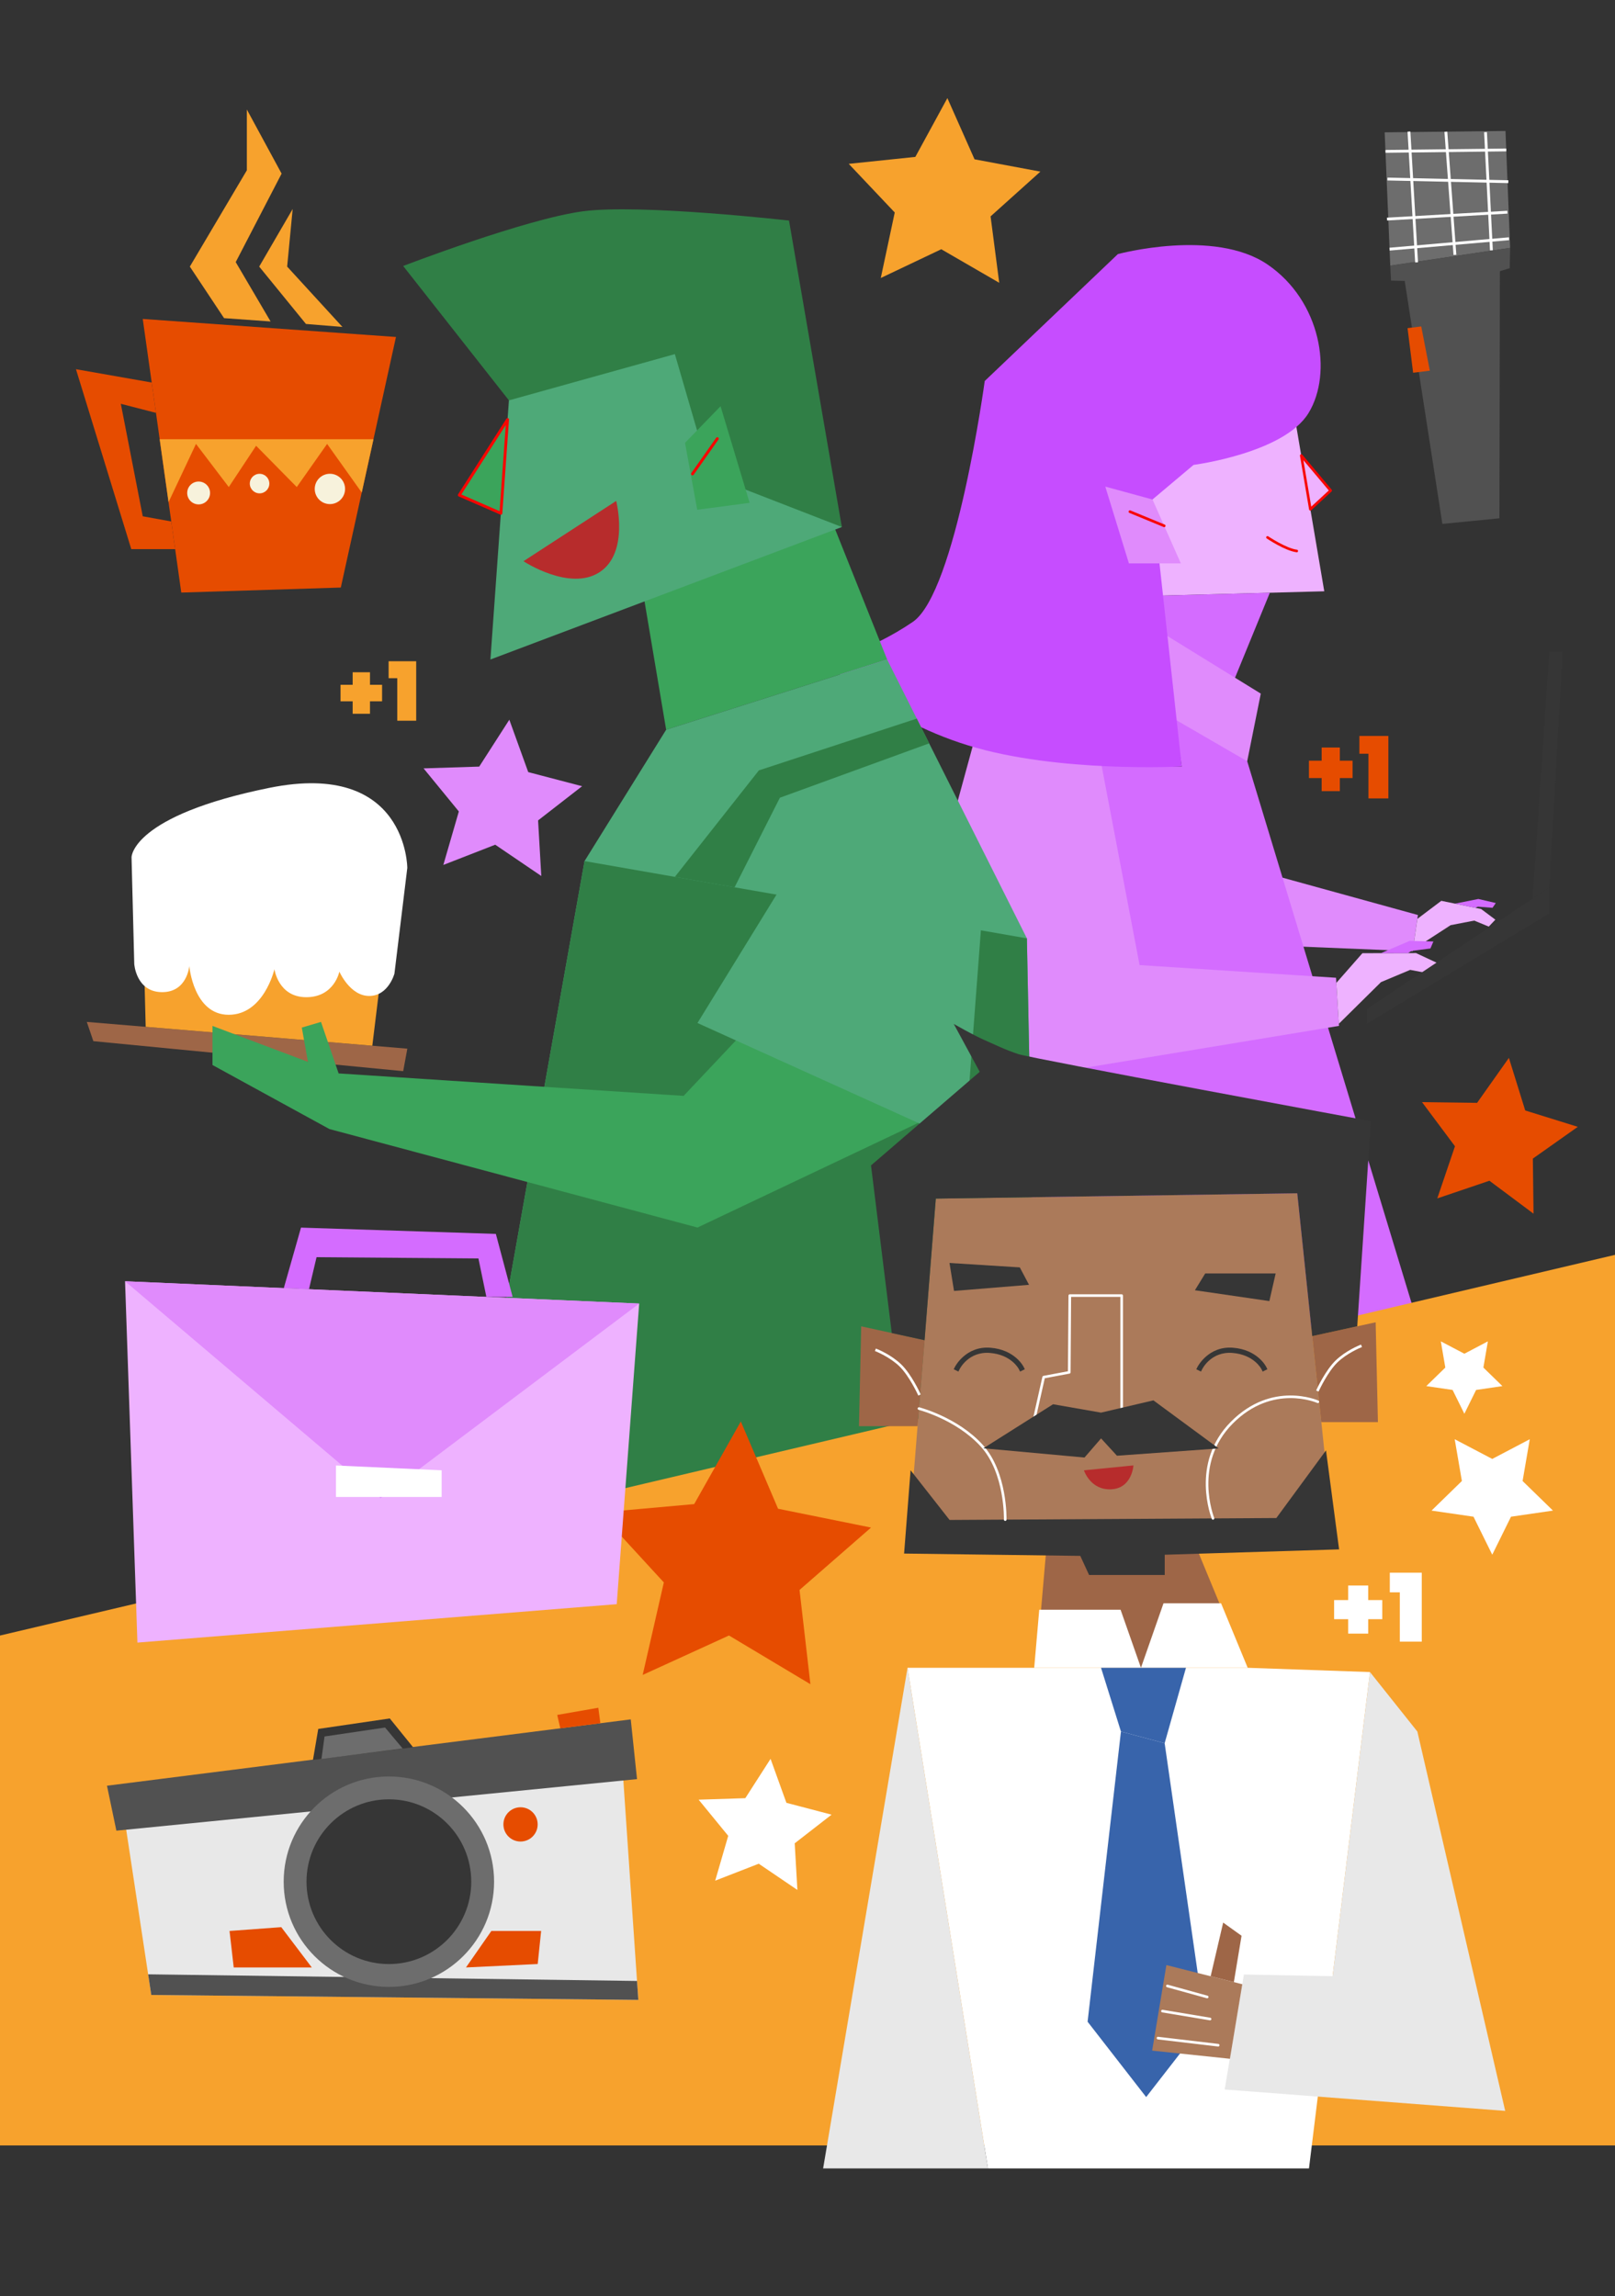 <?xml version="1.0" encoding="UTF-8"?>
<svg id="Layer_2" data-name="Layer 2" xmlns="http://www.w3.org/2000/svg" viewBox="0 0 428 608.44">
  <rect x="0" y="0" width="428" height="608.44" fill="#333333" stroke="none"/>
  <defs>
    <style>
      .cls-1 {
        fill: #fff;
      }

      .cls-2 {
        fill: #363636;
      }

      .cls-3 {
        fill: #eeb2ff;
      }

      .cls-4 {
        fill: #3ba45b;
      }

      .cls-5 {
        fill: #f7f2dc;
      }

      .cls-6 {
        fill: #f80500;
      }

      .cls-7 {
        fill: #ab7a5a;
      }

      .cls-8 {
        fill: #307f46;
      }

      .cls-9 {
        fill: #e64c00;
      }

      .cls-10 {
        fill: #c64dff;
      }

      .cls-11 {
        fill: #e8e8e8;
      }

      .cls-12 {
        fill: #515151;
      }

      .cls-13 {
        fill: #9e6647;
      }

      .cls-14 {
        fill: #b72c2c;
      }

      .cls-15 {
        fill: #e08bfc;
      }

      .cls-16 {
        fill: #6d6d6d;
      }

      .cls-17 {
        fill: #4ea978;
      }

      .cls-18 {
        fill: #d46cff;
      }

      .cls-19 {
        fill: #3864ab;
      }

      .cls-20 {
        fill: #f7a22d;
      }
    </style>
  </defs>
  <g>
    <polygon class="cls-3" points="340.16 93.03 350.95 156.69 285.53 158.42 285.53 113.67 340.16 93.03"/>
    <g>
      <polygon class="cls-15" points="326.49 228.89 375.77 242.48 374.39 252.07 308.44 249.36 303.98 201.22 315.06 205.97 326.49 228.89"/>
      <polygon class="cls-3" points="375.63 243.5 381.97 238.72 392.52 240.89 396.29 243.71 394.55 245.55 390.69 243.96 384.44 245.17 374.45 251.65 375.63 243.5"/>
      <polygon class="cls-18" points="391.78 238.23 385.6 239.47 390.96 240.57 391.68 240.27 395.54 240.57 396.41 239.31 391.78 238.23"/>
    </g>
    <g>
      <polygon class="cls-3" points="344.86 120.73 352.63 130 347.27 134.97 344.86 120.73"/>
      <path class="cls-6" d="M347.27,135.31s-.08,0-.11-.02c-.12-.04-.21-.15-.23-.27l-2.41-14.24c-.03-.16,.05-.31,.2-.38,.14-.06,.31-.03,.41,.09l7.78,9.27c.12,.14,.11,.35-.03,.48l-5.36,4.97c-.07,.06-.15,.09-.24,.09Zm-1.86-13.38l2.09,12.34,4.65-4.3-6.74-8.03Z"/>
    </g>
    <path class="cls-6" d="M343.65,146.35s-.03,0-.04,0c-3.02-.38-7.7-3.52-7.9-3.65-.16-.11-.2-.32-.09-.48,.11-.16,.33-.2,.48-.09,.05,.03,4.74,3.18,7.6,3.54,.19,.02,.33,.2,.3,.39-.02,.18-.17,.31-.35,.31Z"/>
    <polygon class="cls-18" points="306.25 157.87 336.53 157.07 321.39 194.03 310.73 187.1 306.25 157.87"/>
    <polygon class="cls-15" points="307.6 167.45 334.13 183.81 330.53 201.72 312.4 197.99 307.6 167.45"/>
    <path class="cls-18" d="M375.35,349.48l-44.82-147.75-19.27-11.16,1.93,12.56s-16.64,.23-30.7-.81c-7.79-.58-23.33-4.38-23.33-4.38l-34.77,177.33,150.97-25.79Z"/>
    <g>
      <polygon class="cls-15" points="291.93 202.85 302.01 255.75 354.07 259.11 354.85 271.86 268.97 286.03 250.32 225.06 259.11 192.87 291.93 202.85"/>
      <polygon class="cls-3" points="354.15 260.47 361.06 252.6 375.27 252.57 380.89 255.2 379.14 258.05 373.72 257.02 365.99 260.26 354.81 271.31 354.15 260.47"/>
      <polygon class="cls-18" points="373.6 249.33 365.96 252.59 373.16 252.58 374.02 252 379.08 251.35 379.87 249.5 373.6 249.33"/>
    </g>
    <path class="cls-10" d="M296.24,67.35l-35.27,33.62s-7.63,56.04-19.07,63.84c-11.44,7.8-22.98,10.59-22.98,10.59,0,0,13.75,14.77,37.63,22.13,23.88,7.36,56.63,5.59,56.63,5.59l-7.75-70.76,10.88-9.16s23.98-3.11,30.47-13.74c6.49-10.62,3.29-29.74-10.88-39.38-14.17-9.64-39.66-2.74-39.66-2.74Z"/>
    <g>
      <polygon class="cls-15" points="305.43 132.37 292.92 128.95 299.18 149.3 312.94 149.3 305.43 132.37"/>
      <path class="cls-6" d="M308.53,139.7s-.09,0-.13-.03l-9.09-3.75c-.18-.07-.26-.28-.19-.46,.07-.18,.28-.26,.46-.19l9.09,3.75c.18,.07,.26,.28,.19,.46-.06,.13-.19,.22-.32,.22Z"/>
    </g>
    <g>
      <polygon class="cls-2" points="362.23 267.41 410.58 235.18 410.58 242.06 362.23 271.31 362.23 267.41"/>
      <polygon class="cls-2" points="410.58 172.68 406.18 238.11 410.58 235.18 414.12 172.68 410.58 172.68"/>
    </g>
  </g>
  <g>
    <g>
      <polygon class="cls-4" points="220.14 137.29 170.42 157.05 176.54 193.38 235.11 174.77 220.14 137.29"/>
      <polygon class="cls-17" points="201.22 73.49 223.11 139.66 129.97 174.77 136.03 89.87 201.22 73.49"/>
      <path class="cls-8" d="M106.85,70.49l28.02,35.61,43.98-12.26,9.39,32.28,34.86,13.54-14-81.21s-39.33-4.47-54.57-2.46c-15.24,2.01-47.69,14.5-47.69,14.5Z"/>
      <polygon class="cls-4" points="181.54 117.35 190.96 107.65 198.66 133.25 184.77 135.09 181.54 117.35"/>
      <g>
        <polygon class="cls-4" points="134.51 111.18 132.74 136.02 121.71 131.2 134.51 111.18"/>
        <path class="cls-6" d="M132.74,136.4c-.05,0-.1-.01-.15-.03l-11.03-4.81c-.1-.04-.18-.13-.21-.24s-.02-.22,.04-.31l12.8-20.03c.09-.15,.28-.21,.44-.16,.17,.05,.27,.21,.26,.39l-1.77,24.84c0,.12-.08,.23-.18,.3-.06,.04-.13,.05-.2,.05Zm-10.47-5.36l10.13,4.42,1.63-22.82-11.76,18.4Z"/>
      </g>
      <path class="cls-14" d="M138.73,148.72l24.57-15.97s3.53,13.73-4.42,18.89c-7.95,5.16-20.15-2.92-20.15-2.92Z"/>
      <polygon class="cls-17" points="235.11 174.77 176.54 193.38 154.91 228.19 121.84 413.97 275.47 416.04 272.14 248.67 235.11 174.77"/>
      <polygon class="cls-8" points="154.91 228.19 272.14 248.67 275.47 416.04 121.84 413.97 154.91 228.19"/>
      <polygon class="cls-8" points="178.85 232.37 201.12 204.15 242.96 190.43 246.25 196.99 206.68 211.4 194.67 235.14 178.85 232.37"/>
      <g>
        <polygon class="cls-13" points="24.74 275.91 106.85 283.86 107.95 277.9 23 270.81 24.74 275.91"/>
        <g>
          <polygon class="cls-20" points="102.21 248.09 98.67 277.12 38.61 272.11 37.93 245.71 102.21 248.09"/>
          <path class="cls-1" d="M35.58,255.47l-.72-28.31s0-10.98,36.54-18.38c36.54-7.39,36.54,21.23,36.54,21.23l-3.41,28.01s-1.58,5.91-6.69,5.91-7.9-6.45-7.9-6.45c0,0-1.33,6.78-8.77,6.78s-8.44-7.42-8.44-7.42c0,0-2.78,12.08-12.12,12.08s-10.44-12.92-10.44-12.92c0,0-.56,7.03-7.34,6.92s-7.25-7.46-7.25-7.46Z"/>
        </g>
      </g>
      <g>
        <polygon class="cls-4" points="198.66 271.87 181.17 290.41 89.74 284.46 85.07 270.81 79.98 272.31 81.61 281.4 56.31 271.87 56.31 282.23 87.3 299.2 184.84 325.3 247.93 295.4 198.66 271.87"/>
        <polygon class="cls-17" points="215.08 221.98 184.84 271.1 255.67 303.16 260.45 239.95 215.08 221.98"/>
      </g>
    </g>
    <path class="cls-6" d="M183.52,125.97c-.08,0-.15-.02-.22-.07-.17-.12-.21-.36-.09-.53l6.58-9.35c.12-.17,.36-.21,.53-.09,.17,.12,.21,.36,.09,.53l-6.58,9.35c-.07,.1-.19,.16-.31,.16Z"/>
  </g>
  <polygon class="cls-20" points="242.58 41.58 251.07 26 258.27 42.22 275.72 45.48 262.52 57.34 264.81 74.94 249.45 66.05 233.42 73.67 237.12 56.31 224.93 43.42 242.58 41.58"/>
  <polygon class="cls-20" points="428 568.54 0 568.54 0 433.42 428.8 332.35 428 568.54"/>
  <polygon class="cls-1" points="395.47 386.62 405.41 381.4 403.51 392.47 411.56 400.31 400.44 401.93 395.47 412 390.5 401.93 379.38 400.31 387.42 392.47 385.52 381.4 395.47 386.62"/>
  <polygon class="cls-1" points="197.52 476.52 204.21 466.1 208.41 477.75 220.38 480.89 210.61 488.48 211.32 500.84 201.08 493.89 189.54 498.38 192.99 486.5 185.15 476.92 197.52 476.52"/>
  <polygon class="cls-15" points="127 203.15 134.98 190.73 139.99 204.61 154.26 208.35 142.6 217.41 143.45 232.14 131.24 223.85 117.49 229.21 121.6 215.04 112.25 203.62 127 203.15"/>
  <g>
    <path class="cls-20" d="M101.26,185.85h-3.21v3.3h-4.59v-3.3h-3.21v-4.38h3.21v-3.32h4.59v3.32h3.21v4.38Z"/>
    <path class="cls-20" d="M102.99,179.71v-4.48h7.31v15.76h-5.02v-11.27h-2.29Z"/>
  </g>
  <g>
    <path class="cls-9" d="M358.45,206.19h-3.37v3.46h-4.82v-3.46h-3.37v-4.6h3.37v-3.49h4.82v3.49h3.37v4.6Z"/>
    <path class="cls-9" d="M360.26,199.74v-4.71h7.68v16.55h-5.28v-11.84h-2.4Z"/>
  </g>
  <g>
    <path class="cls-1" d="M366.32,429.09h-3.72v3.82h-5.32v-3.82h-3.72v-5.07h3.72v-3.85h5.32v3.85h3.72v5.07Z"/>
    <path class="cls-1" d="M368.32,421.97v-5.2h8.47v18.27h-5.82v-13.07h-2.65Z"/>
  </g>
  <polygon class="cls-9" points="391.45 292.26 399.88 280.34 404.21 294.28 418.14 298.61 406.23 307.03 406.41 321.63 394.72 312.9 380.9 317.58 385.59 303.76 376.86 292.07 391.45 292.26"/>
  <polygon class="cls-9" points="183.97 398.59 196.33 376.69 206.2 399.82 230.84 404.81 211.89 421.34 214.77 446.32 193.19 433.41 170.32 443.86 175.93 419.35 158.92 400.83 183.97 398.59"/>
  <g>
    <polygon class="cls-13" points="277.28 410.6 317.01 409.99 330.17 441.82 274.58 441.82 277.28 410.6"/>
    <polygon class="cls-1" points="275.42 426.58 296.97 426.58 302.37 441.97 274.08 441.97 275.42 426.58"/>
    <polygon class="cls-1" points="323.6 424.87 308.35 424.87 302.37 441.97 330.66 441.97 323.6 424.87"/>
    <polygon class="cls-1" points="274.08 441.97 240.51 441.97 261.82 574.64 346.9 574.64 363.07 443.1 330.66 441.97 274.08 441.97"/>
    <polygon class="cls-19" points="291.79 441.97 314.3 441.97 308.65 461.95 297.07 458.86 291.79 441.97"/>
    <polygon class="cls-19" points="288.23 535.76 297.07 458.86 308.65 461.95 319.27 535.76 303.75 555.73 288.23 535.76"/>
    <polygon class="cls-11" points="363.07 443.1 375.62 458.86 398.9 559.39 324.56 553.72 329.66 523.25 353.16 523.7 363.07 443.1"/>
    <polygon class="cls-11" points="240.51 441.97 218.14 574.64 261.82 574.64 240.51 441.97"/>
    <g>
      <polygon class="cls-7" points="329.23 525.83 309.11 520.75 305.34 543.42 325.95 545.58 329.23 525.83"/>
      <polygon class="cls-13" points="324.16 509.49 329.03 512.98 326.99 525.26 320.84 523.71 324.16 509.49"/>
      <path class="cls-1" d="M319.92,529.55s-.06,0-.09-.01l-10.55-2.92c-.18-.05-.29-.24-.24-.43,.05-.18,.24-.29,.43-.24l10.55,2.92c.18,.05,.29,.24,.24,.43-.04,.15-.18,.25-.33,.25Z"/>
      <path class="cls-1" d="M320.69,535.39s-.04,0-.06,0l-12.62-2.1c-.19-.03-.32-.21-.29-.4,.03-.19,.22-.32,.4-.29l12.62,2.1c.19,.03,.32,.21,.29,.4-.03,.17-.18,.29-.34,.29Z"/>
      <path class="cls-1" d="M322.83,542.33s-.03,0-.04,0l-15.95-1.88c-.19-.02-.33-.2-.3-.39,.02-.19,.17-.32,.39-.3l15.95,1.88c.19,.02,.33,.2,.3,.39-.02,.18-.17,.31-.35,.31Z"/>
    </g>
    <g>
      <polygon class="cls-7" points="248.01 317.63 343.8 316.22 353.62 409.65 240.51 411.06 248.01 317.63"/>
      <g>
        <polygon class="cls-13" points="347.77 354.08 364.57 350.41 365.17 376.87 350.17 376.87 347.77 354.08"/>
        <path class="cls-1" d="M349.43,368.77l-.63-.29,.15-.32c.09-.2,2.33-5,4.96-7.58,2.63-2.58,6.31-4.07,6.46-4.13l.32-.13,.26,.65-.32,.13s-3.7,1.5-6.23,3.98c-2.54,2.49-4.79,7.33-4.81,7.38l-.15,.32Z"/>
      </g>
      <g>
        <polygon class="cls-13" points="245.04 355.15 228.23 351.48 227.64 377.94 243.17 377.94 245.04 355.15"/>
        <path class="cls-1" d="M243.37,369.83l-.15-.32s-2.27-4.89-4.81-7.38c-2.53-2.48-6.2-3.97-6.23-3.98l-.32-.13,.26-.65,.32,.13c.16,.06,3.83,1.55,6.46,4.13,2.63,2.58,4.86,7.38,4.95,7.58l.15,.32-.63,.29Z"/>
      </g>
      <path class="cls-2" d="M347.77,354.08l11.92-2.61,3.61-54.36s-89.86-16.6-93.44-17.77c-3.58-1.17-6.81-2.8-9.26-3.86-2.45-1.06-7.84-4.13-7.84-4.13l6.88,12.68-28.81,24.81,5.5,44.42,8.7,1.9,2.97-37.52,95.79-1.41,3.97,37.86Z"/>
      <polygon class="cls-2" points="336.4 344.79 338.07 337.47 319.4 337.47 316.67 341.92 336.4 344.79"/>
      <polygon class="cls-2" points="252.83 342.1 251.63 334.69 270.26 335.86 272.71 340.48 252.83 342.1"/>
      <path class="cls-1" d="M273.88,377.35c-.1,0-.2-.04-.27-.12-.07-.08-.1-.19-.07-.3l2.71-12.05c.03-.14,.14-.24,.27-.27l6.5-1.22,.14-20.05c0-.19,.16-.35,.35-.35h13.75c.19,0,.35,.16,.35,.35v32.67c0,.19-.15,.34-.33,.35l-23.39,.99h-.01Zm3-12.1l-2.56,11.38,22.6-.96v-31.99h-13.06l-.14,19.99c0,.17-.12,.31-.28,.34l-6.56,1.23Zm6.5-1.58h0Z"/>
      <path class="cls-2" d="M270.34,363.47l-.31-.62c-.08-.16-2.02-3.87-7.69-4.32-5.61-.45-7.94,4.12-8.04,4.32l-.31,.62-1.24-.61,.31-.62c.03-.06,2.87-5.6,9.4-5.09,6.48,.51,8.73,4.9,8.82,5.08l.31,.62-1.25,.62Z"/>
      <path class="cls-2" d="M334.63,363.47l-.31-.62c-.08-.16-2.02-3.87-7.69-4.32-5.61-.45-7.94,4.12-8.04,4.32l-.31,.62-1.24-.61,.31-.62c.03-.06,2.87-5.6,9.4-5.09,6.48,.51,8.73,4.9,8.82,5.08l.31,.62-1.25,.62Z"/>
      <polygon class="cls-2" points="241.32 389.62 251.65 402.79 338.25 402.28 351.41 384.36 354.88 410.59 308.67 412.01 308.67 417.37 288.62 417.37 286.29 412.31 239.6 411.7 241.32 389.62"/>
      <path class="cls-14" d="M287.27,389.64l13.11-1.3s-.35,6.06-5.89,6.33-7.23-5.03-7.23-5.03Z"/>
      <path class="cls-1" d="M321.47,402.73c-.14,0-.27-.08-.32-.22-.06-.15-5.88-14.75,5.06-25.75,10.95-11.02,23.07-5.65,23.19-5.6,.17,.08,.25,.29,.17,.46-.08,.18-.29,.25-.46,.17-.12-.05-11.81-5.21-22.41,5.46-10.62,10.68-4.97,24.86-4.92,25,.07,.18-.01,.38-.19,.45-.04,.02-.09,.03-.13,.03Z"/>
      <path class="cls-1" d="M266.4,403.05h-.01c-.19,0-.34-.17-.34-.36,0-.12,.3-12.33-6.18-19.41-6.51-7.11-16.32-9.64-16.42-9.67-.19-.05-.3-.24-.25-.42s.24-.3,.42-.25c.1,.03,10.11,2.61,16.76,9.87,6.67,7.29,6.36,19.77,6.36,19.9,0,.19-.16,.34-.35,.34Z"/>
      <polygon class="cls-2" points="260.61 383.8 279.08 372.13 291.79 374.35 305.67 371.1 322.97 383.84 296.01 385.77 291.8 381.18 287.41 386.25 260.61 383.8"/>
    </g>
  </g>
  <polygon class="cls-1" points="388.08 358.74 394.31 355.46 393.12 362.41 398.16 367.32 391.19 368.34 388.08 374.65 384.96 368.34 377.99 367.32 383.03 362.41 381.84 355.46 388.08 358.74"/>
  <g>
    <g>
      <polygon class="cls-9" points="37.83 84.52 104.94 89.3 90.32 155.7 48.04 157.03 37.83 84.52"/>
      <polygon class="cls-9" points="20.13 97.84 40.2 101.37 41.33 109.41 32.02 107.01 37.83 136.82 45.39 138.19 46.42 145.52 34.79 145.52 20.13 97.84"/>
    </g>
    <polygon class="cls-20" points="59.38 84.31 50.31 70.65 65.42 45.13 65.42 29.02 74.63 46.01 62.47 69.46 71.71 85.19 59.38 84.31"/>
    <polygon class="cls-20" points="77.56 55.39 68.69 70.65 81.08 85.85 90.75 86.64 76.1 70.65 77.56 55.39"/>
    <polygon class="cls-20" points="42.32 116.39 98.98 116.39 95.87 130.53 86.69 117.64 78.65 129.07 67.87 118.13 60.63 129.07 51.94 117.64 44.67 133.07 42.32 116.39"/>
    <circle class="cls-5" cx="52.64" cy="130.64" r="3.03"/>
    <circle class="cls-5" cx="87.43" cy="129.57" r="4.02"/>
    <circle class="cls-5" cx="68.79" cy="128.15" r="2.59"/>
  </g>
  <g>
    <g>
      <g>
        <polygon class="cls-16" points="366.96 35.07 398.98 34.71 400.21 65.69 368.44 70.4 366.96 35.07"/>
        <polygon class="cls-12" points="368.64 74.36 368.44 70.4 400.21 65.69 400.1 71.08 397.49 71.86 397.37 137.35 382.25 138.84 372.27 74.44 368.64 74.36"/>
      </g>
      <g>
        <polygon class="cls-1" points="375.04 69.55 373.02 34.89 373.77 34.84 375.79 69.51 375.04 69.55"/>
        <rect class="cls-1" x="384" y="34.84" width=".75" height="32.72" transform="translate(-2.72 28.38) rotate(-4.21)"/>
        <rect class="cls-1" x="394.09" y="34.98" width=".75" height="31.35" transform="translate(-2.03 19.7) rotate(-2.85)"/>
        <polygon class="cls-1" points="367.18 40.49 367.17 39.74 399.18 39.36 399.19 40.11 367.18 40.49"/>
        <rect class="cls-1" x="383.36" y="31.77" width=".75" height="32.05" transform="translate(327.49 430.39) rotate(-88.74)"/>
        <rect class="cls-1" x="367.55" y="56.77" width="31.97" height=".75" transform="translate(-2.64 21.97) rotate(-3.27)"/>
        <polygon class="cls-1" points="368.28 66.4 368.22 65.65 399.88 62.89 399.94 63.64 368.28 66.4"/>
      </g>
    </g>
    <polygon class="cls-9" points="373.02 86.96 376.65 86.51 378.93 98.23 374.5 98.78 373.02 86.96"/>
  </g>
  <g>
    <polygon class="cls-11" points="164.19 457.02 169.16 529.98 40.09 528.67 32.02 475.48 164.19 457.02"/>
    <polygon class="cls-12" points="167.16 455.64 168.82 471.47 30.84 485.13 28.35 473.22 167.16 455.64"/>
    <polygon class="cls-12" points="168.82 524.96 39.26 523.2 40.09 528.67 169.16 529.98 168.82 524.96"/>
    <circle class="cls-16" cx="103.06" cy="498.65" r="27.88"/>
    <circle class="cls-2" cx="103.06" cy="498.65" r="21.83"/>
    <circle class="cls-9" cx="137.95" cy="483.47" r="4.54"/>
    <polygon class="cls-9" points="143.41 511.71 130.22 511.71 123.49 521.38 142.5 520.47 143.41 511.71"/>
    <polygon class="cls-9" points="74.54 510.7 82.63 521.38 61.94 521.38 60.83 511.71 74.54 510.7"/>
    <polygon class="cls-2" points="103.3 455.39 109.48 463.03 82.94 466.39 84.34 458.17 103.3 455.39"/>
    <polygon class="cls-16" points="102.05 457.8 106.69 463.33 85.19 466.14 86.01 460.17 102.05 457.8"/>
    <polygon class="cls-9" points="158.56 452.56 159.11 456.66 148.49 458.01 147.67 454.46 158.56 452.56"/>
  </g>
  <g>
    <polygon class="cls-3" points="33.14 339.54 169.39 345.45 163.44 425.11 36.42 435.29 33.14 339.54"/>
    <polygon class="cls-18" points="79.77 325.32 75.21 341.36 81.88 341.65 83.89 333.16 126.79 333.49 128.9 343.69 135.86 343.69 131.41 326.99 79.77 325.32"/>
    <polygon class="cls-15" points="33.14 339.54 100.86 397.01 169.39 345.45 33.14 339.54"/>
    <polygon class="cls-1" points="89.04 388.36 117.04 389.63 117.04 396.71 89.04 396.71 89.04 388.36"/>
  </g>
</svg>